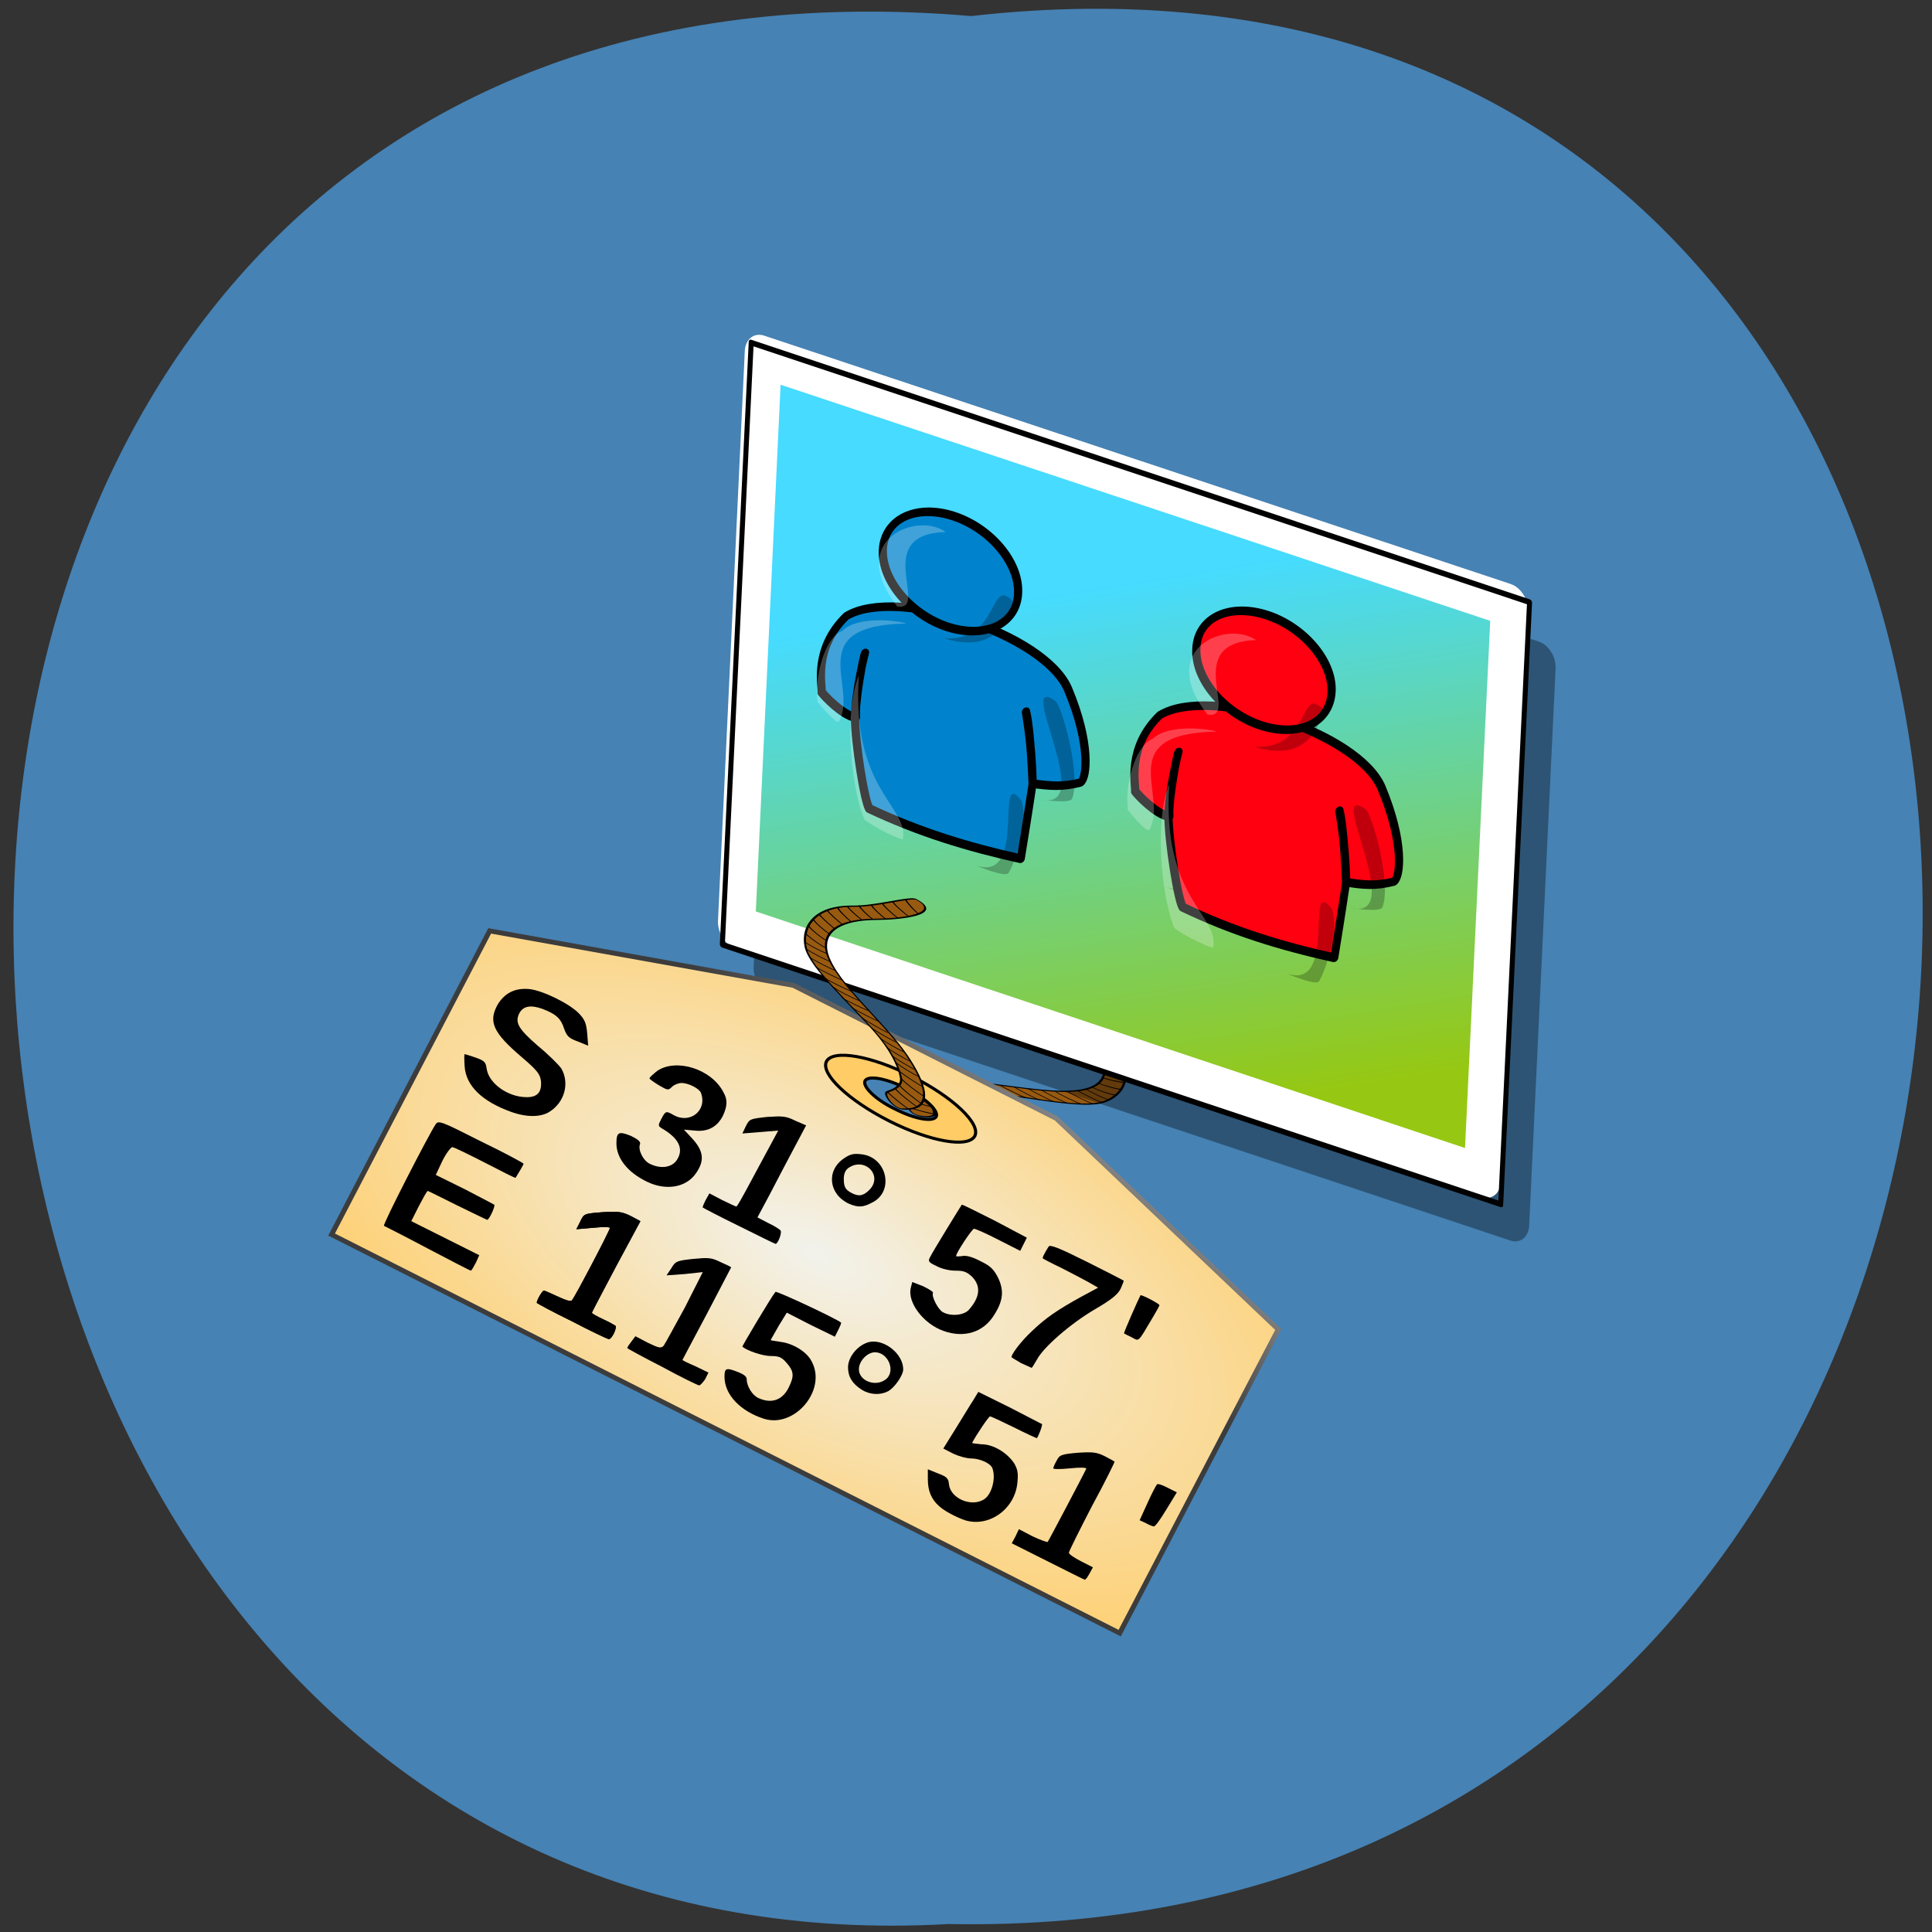 
<svg xmlns="http://www.w3.org/2000/svg" xmlns:xlink="http://www.w3.org/1999/xlink" width="16px" height="16px" viewBox="0 0 16 16" version="1.1">
<rect x="0" y="0" width="16" height="16" fill="#333333" stroke="none"/>
<defs>
<linearGradient id="linear0" gradientUnits="userSpaceOnUse" x1="1204.347" y1="823.791" x2="1035.653" y2="480.934" gradientTransform="matrix(0.58,0,0,0.504,-611.239,240.443)">
<stop offset="0" style="stop-color:rgb(58.824%,78.431%,7.451%);stop-opacity:1;"/>
<stop offset="1" style="stop-color:rgb(27.451%,85.882%,100%);stop-opacity:1;"/>
</linearGradient>
<radialGradient id="radial0" gradientUnits="userSpaceOnUse" cx="317.721" cy="371.81" fx="317.721" fy="371.81" r="182.04" gradientTransform="matrix(0.162,0,0,0.08,-28.627,4.509)">
<stop offset="0" style="stop-color:rgb(94.902%,94.902%,92.549%);stop-opacity:1;"/>
<stop offset="1" style="stop-color:rgb(100%,80%,40%);stop-opacity:1;"/>
</radialGradient>
<linearGradient id="linear1" gradientUnits="userSpaceOnUse" x1="313.377" y1="447.885" x2="459.921" y2="266.357" gradientTransform="matrix(0.122,0,-0,0.038,-8.932,12.764)">
<stop offset="0" style="stop-color:rgb(23.529%,23.529%,23.529%);stop-opacity:1;"/>
<stop offset="1" style="stop-color:rgb(80.392%,80.392%,80.392%);stop-opacity:1;"/>
</linearGradient>
</defs>
<g id="surface1">
<path style=" stroke:none;fill-rule:nonzero;fill:rgb(27.451%,50.98%,70.588%);fill-opacity:1;" d="M 8.043 0.133 C 18.652 -1.07 18.508 16.137 7.855 15.934 C -2.051 16.5 -2.945 -0.805 8.043 0.133 Z M 8.043 0.133 "/>
<path style="fill-rule:nonzero;fill:rgb(59.608%,35.294%,6.667%);fill-opacity:1;stroke-width:0.854;stroke-linecap:butt;stroke-linejoin:miter;stroke:rgb(0%,0%,0%);stroke-opacity:1;stroke-miterlimit:4;" d="M 358.845 185.549 C 372.076 172.103 367.151 146.59 360.169 127.953 C 351.284 103.973 332.566 84.493 329.109 58.238 C 326.059 37.02 334.645 16.364 348.47 0.694 C 357.77 -10.17 374.92 -34.02 364.052 -37.293 C 361.709 -38.035 348.498 -12.855 339.272 -2.757 C 323.804 14.14 318.669 42.541 320.444 61.152 C 322.346 81.092 338.848 101.161 347.746 118.366 C 353.52 129.717 356.904 142.141 357.871 154.591 C 358.505 161.238 355.801 168.242 352.697 174.122 C 350.661 178.135 355.04 189.46 358.845 185.549 Z M 358.845 185.549 " transform="matrix(-0.019,-0.011,-0.007,0.004,15.657,12.406)"/>
<path style="fill:none;stroke-width:0.771;stroke-linecap:butt;stroke-linejoin:miter;stroke:rgb(0%,0%,0%);stroke-opacity:1;stroke-miterlimit:4;" d="M 352.697 174.122 C 353.224 176.576 359.413 182.277 361.108 183.146 " transform="matrix(-0.019,-0.011,-0.007,0.004,15.657,12.406)"/>
<path style="fill:none;stroke-width:0.771;stroke-linecap:butt;stroke-linejoin:miter;stroke:rgb(0%,0%,0%);stroke-opacity:1;stroke-miterlimit:4;" d="M 355.701 167.961 C 356.402 169.929 362.69 175.912 364.386 176.781 " transform="matrix(-0.019,-0.011,-0.007,0.004,15.657,12.406)"/>
<path style="fill:none;stroke-width:0.771;stroke-linecap:butt;stroke-linejoin:miter;stroke:rgb(0%,0%,0%);stroke-opacity:1;stroke-miterlimit:4;" d="M 357.41 162.056 C 357.938 164.51 364.226 170.492 365.922 171.361 " transform="matrix(-0.019,-0.011,-0.007,0.004,15.657,12.406)"/>
<path style="fill:none;stroke-width:0.771;stroke-linecap:butt;stroke-linejoin:miter;stroke:rgb(0%,0%,0%);stroke-opacity:1;stroke-miterlimit:4;" d="M 358.045 154.105 C 358.572 156.559 365.134 162.337 366.83 163.206 " transform="matrix(-0.019,-0.011,-0.007,0.004,15.657,12.406)"/>
<path style="fill:none;stroke-width:0.771;stroke-linecap:butt;stroke-linejoin:miter;stroke:rgb(0%,0%,0%);stroke-opacity:1;stroke-miterlimit:4;" d="M 356.937 147.1 C 358.112 149.427 364.894 152.904 366.763 153.288 " transform="matrix(-0.019,-0.011,-0.007,0.004,15.657,12.406)"/>
<path style="fill:none;stroke-width:0.771;stroke-linecap:butt;stroke-linejoin:miter;stroke:rgb(0%,0%,0%);stroke-opacity:1;stroke-miterlimit:4;" d="M 355.756 140.863 C 357.551 142.013 363.112 144.979 365.155 144.877 " transform="matrix(-0.019,-0.011,-0.007,0.004,15.657,12.406)"/>
<path style="fill:none;stroke-width:0.771;stroke-linecap:butt;stroke-linejoin:miter;stroke:rgb(0%,0%,0%);stroke-opacity:1;stroke-miterlimit:4;" d="M 354.401 135.111 C 356.196 136.261 361.957 139.789 363.9 139.406 " transform="matrix(-0.019,-0.011,-0.007,0.004,15.657,12.406)"/>
<path style="fill:none;stroke-width:0.771;stroke-linecap:butt;stroke-linejoin:miter;stroke:rgb(0%,0%,0%);stroke-opacity:1;stroke-miterlimit:4;" d="M 352.472 128.72 C 354.194 130.637 359.828 132.836 362.044 132.248 " transform="matrix(-0.019,-0.011,-0.007,0.004,15.657,12.406)"/>
<path style="fill:none;stroke-width:0.771;stroke-linecap:butt;stroke-linejoin:miter;stroke:rgb(0%,0%,0%);stroke-opacity:1;stroke-miterlimit:4;" d="M 349.895 122.456 C 351.517 124.092 357.325 125.806 359.267 125.422 " transform="matrix(-0.019,-0.011,-0.007,0.004,15.657,12.406)"/>
<path style="fill:none;stroke-width:0.771;stroke-linecap:butt;stroke-linejoin:miter;stroke:rgb(0%,0%,0%);stroke-opacity:1;stroke-miterlimit:4;" d="M 346.371 115.477 C 347.993 117.113 354.374 119.466 356.317 119.082 " transform="matrix(-0.019,-0.011,-0.007,0.004,15.657,12.406)"/>
<path style="fill:none;stroke-width:0.771;stroke-linecap:butt;stroke-linejoin:miter;stroke:rgb(0%,0%,0%);stroke-opacity:1;stroke-miterlimit:4;" d="M 342.672 108.984 C 344.295 110.62 351.05 113.049 353.093 112.947 " transform="matrix(-0.019,-0.011,-0.007,0.004,15.657,12.406)"/>
<path style="fill:none;stroke-width:0.771;stroke-linecap:butt;stroke-linejoin:miter;stroke:rgb(0%,0%,0%);stroke-opacity:1;stroke-miterlimit:4;" d="M 338.801 102.976 C 340.423 104.612 347.426 105.788 349.468 105.686 " transform="matrix(-0.019,-0.011,-0.007,0.004,15.657,12.406)"/>
<path style="fill:none;stroke-width:0.771;stroke-linecap:butt;stroke-linejoin:miter;stroke:rgb(0%,0%,0%);stroke-opacity:1;stroke-miterlimit:4;" d="M 335.029 97.249 C 336.825 98.4 343.454 99.499 345.396 99.116 " transform="matrix(-0.019,-0.011,-0.007,0.004,15.657,12.406)"/>
<path style="fill:none;stroke-width:0.771;stroke-linecap:butt;stroke-linejoin:miter;stroke:rgb(0%,0%,0%);stroke-opacity:1;stroke-miterlimit:4;" d="M 331.231 90.475 C 333.027 91.625 340.029 92.801 341.972 92.418 " transform="matrix(-0.019,-0.011,-0.007,0.004,15.657,12.406)"/>
<path style="fill:none;stroke-width:0.771;stroke-linecap:butt;stroke-linejoin:miter;stroke:rgb(0%,0%,0%);stroke-opacity:1;stroke-miterlimit:4;" d="M 327.907 84.058 C 329.803 85.489 336.705 86.385 338.648 86.001 " transform="matrix(-0.019,-0.011,-0.007,0.004,15.657,12.406)"/>
<path style="fill:none;stroke-width:0.771;stroke-linecap:butt;stroke-linejoin:miter;stroke:rgb(0%,0%,0%);stroke-opacity:1;stroke-miterlimit:4;" d="M 324.556 76.593 C 326.178 78.229 332.907 79.61 334.85 79.226 " transform="matrix(-0.019,-0.011,-0.007,0.004,15.657,12.406)"/>
<path style="fill:none;stroke-width:0.771;stroke-linecap:butt;stroke-linejoin:miter;stroke:rgb(0%,0%,0%);stroke-opacity:1;stroke-miterlimit:4;" d="M 321.953 69.281 C 323.575 70.918 330.304 72.298 332.246 71.915 " transform="matrix(-0.019,-0.011,-0.007,0.004,15.657,12.406)"/>
<path style="fill:none;stroke-width:0.771;stroke-linecap:butt;stroke-linejoin:miter;stroke:rgb(0%,0%,0%);stroke-opacity:1;stroke-miterlimit:4;" d="M 320.571 62.481 C 322.193 64.117 328.448 65.14 330.217 65.243 " transform="matrix(-0.019,-0.011,-0.007,0.004,15.657,12.406)"/>
<path style="fill:none;stroke-width:0.771;stroke-linecap:butt;stroke-linejoin:miter;stroke:rgb(0%,0%,0%);stroke-opacity:1;stroke-miterlimit:4;" d="M 320.037 56.116 C 321.933 57.547 326.893 58.826 328.836 58.443 " transform="matrix(-0.019,-0.011,-0.007,0.004,15.657,12.406)"/>
<path style="fill:none;stroke-width:0.771;stroke-linecap:butt;stroke-linejoin:miter;stroke:rgb(0%,0%,0%);stroke-opacity:1;stroke-miterlimit:4;" d="M 320.345 46.274 C 320.598 48.932 326.559 53.023 328.602 52.921 " transform="matrix(-0.019,-0.011,-0.007,0.004,15.657,12.406)"/>
<path style="fill:none;stroke-width:0.771;stroke-linecap:butt;stroke-linejoin:miter;stroke:rgb(0%,0%,0%);stroke-opacity:1;stroke-miterlimit:4;" d="M 321.326 37.352 C 321.753 39.525 326.62 44.433 328.489 44.817 " transform="matrix(-0.019,-0.011,-0.007,0.004,15.657,12.406)"/>
<path style="fill:none;stroke-width:0.771;stroke-linecap:butt;stroke-linejoin:miter;stroke:rgb(0%,0%,0%);stroke-opacity:1;stroke-miterlimit:4;" d="M 323.429 28.66 C 323.857 30.833 328.075 35.869 329.771 36.739 " transform="matrix(-0.019,-0.011,-0.007,0.004,15.657,12.406)"/>
<path style="fill:none;stroke-width:0.771;stroke-linecap:butt;stroke-linejoin:miter;stroke:rgb(0%,0%,0%);stroke-opacity:1;stroke-miterlimit:4;" d="M 325.733 20.531 C 326.16 22.704 330.379 27.74 331.901 29.095 " transform="matrix(-0.019,-0.011,-0.007,0.004,15.657,12.406)"/>
<path style="fill:none;stroke-width:0.771;stroke-linecap:butt;stroke-linejoin:miter;stroke:rgb(0%,0%,0%);stroke-opacity:1;stroke-miterlimit:4;" d="M 328.884 12.836 C 329.311 15.009 333.53 20.045 335.052 21.4 " transform="matrix(-0.019,-0.011,-0.007,0.004,15.657,12.406)"/>
<path style="fill:none;stroke-width:0.771;stroke-linecap:butt;stroke-linejoin:miter;stroke:rgb(0%,0%,0%);stroke-opacity:1;stroke-miterlimit:4;" d="M 332.983 5.857 C 333.41 8.03 336.981 13.194 338.503 14.549 " transform="matrix(-0.019,-0.011,-0.007,0.004,15.657,12.406)"/>
<path style="fill:none;stroke-width:0.771;stroke-linecap:butt;stroke-linejoin:miter;stroke:rgb(0%,0%,0%);stroke-opacity:1;stroke-miterlimit:4;" d="M 336.835 0.131 C 337.262 2.304 341.18 6.497 342.702 7.852 " transform="matrix(-0.019,-0.011,-0.007,0.004,15.657,12.406)"/>
<path style="fill:none;stroke-width:0.771;stroke-linecap:butt;stroke-linejoin:miter;stroke:rgb(0%,0%,0%);stroke-opacity:1;stroke-miterlimit:4;" d="M 341.434 -5.442 C 341.862 -3.269 345.406 0.847 346.928 2.202 " transform="matrix(-0.019,-0.011,-0.007,0.004,15.657,12.406)"/>
<path style="fill:none;stroke-width:0.771;stroke-linecap:butt;stroke-linejoin:miter;stroke:rgb(0%,0%,0%);stroke-opacity:1;stroke-miterlimit:4;" d="M 346.381 -11.986 C 346.535 -9.608 350.38 -4.649 352.075 -3.779 " transform="matrix(-0.019,-0.011,-0.007,0.004,15.657,12.406)"/>
<path style="fill:none;stroke-width:0.771;stroke-linecap:butt;stroke-linejoin:miter;stroke:rgb(0%,0%,0%);stroke-opacity:1;stroke-miterlimit:4;" d="M 350.681 -18.402 C 351.108 -16.229 354.953 -11.269 356.648 -10.4 " transform="matrix(-0.019,-0.011,-0.007,0.004,15.657,12.406)"/>
<path style="fill:none;stroke-width:0.771;stroke-linecap:butt;stroke-linejoin:miter;stroke:rgb(0%,0%,0%);stroke-opacity:1;stroke-miterlimit:4;" d="M 354.706 -24.614 C 355.033 -22.722 359.352 -17.405 361.048 -16.535 " transform="matrix(-0.019,-0.011,-0.007,0.004,15.657,12.406)"/>
<path style="fill:none;stroke-width:0.771;stroke-linecap:butt;stroke-linejoin:miter;stroke:rgb(0%,0%,0%);stroke-opacity:1;stroke-miterlimit:4;" d="M 359.8 -32.692 C 360.054 -30.033 363.351 -24.665 365.047 -23.795 " transform="matrix(-0.019,-0.011,-0.007,0.004,15.657,12.406)"/>
<path style="fill:none;stroke-width:16.432;stroke-linecap:round;stroke-linejoin:round;stroke:rgb(0%,0%,0%);stroke-opacity:0.353;stroke-miterlimit:4;" d="M -136.356 449.543 L 203.791 449.422 L 203.838 669.186 L -136.537 669.188 Z M -136.356 449.543 " transform="matrix(0.018,0.006,-0.001,0.021,9.516,-5.175)"/>
<path style="fill-rule:nonzero;fill:url(#linear0);stroke-width:16.936;stroke-linecap:round;stroke-linejoin:round;stroke:rgb(100%,100%,100%);stroke-opacity:1;stroke-miterlimit:4;" d="M -153.578 431.146 L 189.851 430.963 L 189.801 655.824 L -153.426 655.757 Z M -153.578 431.146 " transform="matrix(0.018,0.006,-0.001,0.021,9.516,-5.175)"/>
<path style="fill:none;stroke-width:2.272;stroke-linecap:round;stroke-linejoin:round;stroke:rgb(0%,0%,0%);stroke-opacity:1;stroke-miterlimit:4;" d="M -159.326 427.081 L 198.792 427.111 L 198.709 664.556 L -159.409 664.526 Z M -159.326 427.081 " transform="matrix(0.018,0.006,-0.001,0.021,9.516,-5.175)"/>
<path style=" stroke:none;fill-rule:evenodd;fill:rgb(0%,0%,0%);fill-opacity:0.251;" d="M 10.184 6.801 C 10.184 6.801 10.434 6.84 10.445 6.793 C 10.516 6.617 10.383 6.094 10.312 5.988 C 9.953 5.723 10.664 6.91 10.184 6.801 Z M 10.184 6.801 "/>
<path style=" stroke:none;fill-rule:evenodd;fill:rgb(0%,0%,0%);fill-opacity:0.239;" d="M 9.652 7.344 C 9.652 7.344 9.887 7.445 9.918 7.41 C 9.945 7.375 10.094 7.027 10.027 6.809 C 9.793 6.508 10.082 7.492 9.652 7.344 Z M 9.652 7.344 "/>
<path style="fill-rule:evenodd;fill:rgb(100%,0%,6.275%);fill-opacity:1;stroke-width:3.44;stroke-linecap:butt;stroke-linejoin:round;stroke:rgb(0%,0%,0%);stroke-opacity:1;stroke-miterlimit:4;" d="M 305.8 505.539 C 304.909 503.27 293.404 491.785 299.834 474.961 C 313.162 456.083 380.702 448.294 401.392 463.886 C 421.899 479.559 427.035 492.041 425.524 494.562 C 419.431 499.129 414.376 500.77 406.918 502.664 C 406.918 502.664 395.626 484.928 389.632 478.781 C 389.255 478.539 398.025 488.167 406.918 502.664 C 412.762 517.496 417.832 531.033 417.832 531.033 C 394.598 535.661 372.799 538.417 348.331 538.26 C 345.241 536.973 329.274 517.631 324.145 509.045 C 318.424 499.082 314.723 484.729 314.723 484.729 C 314.271 485.136 321.155 504.43 324.511 508.882 C 318.519 510.121 307.771 506.506 305.8 505.539 Z M 305.8 505.539 " transform="matrix(0.017,0.008,-0.01,0.019,9.257,-5.5)"/>
<path style="fill-rule:evenodd;fill:rgb(100%,0%,6.275%);fill-opacity:1;stroke-width:3.44;stroke-linecap:butt;stroke-linejoin:round;stroke:rgb(0%,0%,0%);stroke-opacity:1;stroke-miterlimit:4;" d="M 362.203 438.701 C 367.858 449.72 358.667 459.979 341.48 461.907 C 324.476 463.753 306.039 456.595 300.385 445.577 C 294.547 434.64 303.921 424.298 321.108 422.371 C 338.112 420.524 356.646 427.845 362.203 438.701 Z M 362.203 438.701 " transform="matrix(0.017,0.008,-0.01,0.019,9.257,-5.5)"/>
<path style=" stroke:none;fill-rule:evenodd;fill:rgb(100%,100%,100%);fill-opacity:0.251;" d="M 10.402 5.301 C 10.164 5.133 9.57 5.367 10 5.918 C 10.277 5.961 9.777 5.32 10.402 5.301 Z M 10.402 5.301 "/>
<path style=" stroke:none;fill-rule:evenodd;fill:rgb(100%,100%,100%);fill-opacity:0.251;" d="M 10.074 6.059 C 10.047 6.043 9.684 5.984 9.543 6.121 C 9.434 6.152 9.312 6.434 9.34 6.707 C 9.391 6.773 9.488 6.883 9.516 6.875 C 9.688 6.598 9.199 6.074 10.074 6.059 Z M 10.074 6.059 "/>
<path style=" stroke:none;fill-rule:evenodd;fill:rgb(100%,100%,100%);fill-opacity:0.251;" d="M 9.684 6.492 C 9.555 6.797 9.621 7.445 9.727 7.688 C 9.844 7.77 10.012 7.844 10.047 7.848 C 10.098 7.574 9.617 7.441 9.684 6.492 Z M 9.684 6.492 "/>
<path style=" stroke:none;fill-rule:evenodd;fill:rgb(0%,0%,0%);fill-opacity:0.251;" d="M 10.387 6.184 C 10.852 6.215 10.762 5.664 10.957 5.875 C 10.934 5.977 10.848 6.328 10.387 6.184 Z M 10.387 6.184 "/>
<path style=" stroke:none;fill-rule:evenodd;fill:rgb(0%,0%,0%);fill-opacity:0.251;" d="M 11.188 7.52 C 11.188 7.52 11.438 7.559 11.449 7.512 C 11.52 7.336 11.387 6.812 11.316 6.707 C 10.957 6.441 11.668 7.629 11.188 7.52 Z M 11.188 7.52 "/>
<path style=" stroke:none;fill-rule:evenodd;fill:rgb(0%,0%,0%);fill-opacity:0.239;" d="M 10.656 8.062 C 10.656 8.062 10.891 8.164 10.922 8.129 C 10.949 8.094 11.098 7.746 11.031 7.527 C 10.797 7.227 11.086 8.211 10.656 8.062 Z M 10.656 8.062 "/>
<path style=" stroke:none;fill-rule:evenodd;fill:rgb(100%,100%,100%);fill-opacity:0.251;" d="M 8.406 4.629 C 8.379 4.613 8.016 4.551 7.875 4.691 C 7.766 4.719 7.645 5.004 7.672 5.277 C 7.723 5.34 7.82 5.449 7.848 5.441 C 8.02 5.164 7.531 4.641 8.406 4.629 Z M 8.406 4.629 "/>
<path style=" stroke:none;fill-rule:evenodd;fill:rgb(100%,100%,100%);fill-opacity:0.251;" d="M 8.012 5.059 C 7.887 5.363 7.953 6.012 8.059 6.254 C 8.176 6.336 8.344 6.414 8.379 6.414 C 8.43 6.141 7.949 6.008 8.012 5.059 Z M 8.012 5.059 "/>
<path style="fill-rule:evenodd;fill:rgb(0%,51.373%,80%);fill-opacity:1;stroke-width:3.44;stroke-linecap:butt;stroke-linejoin:round;stroke:rgb(0%,0%,0%);stroke-opacity:1;stroke-miterlimit:4;" d="M 146.798 536.26 C 145.906 533.991 134.402 522.506 140.832 505.682 C 154.159 486.804 221.797 479.177 242.487 494.769 C 262.897 510.28 268.129 522.923 266.521 525.283 C 260.429 529.85 255.374 531.491 248.013 533.546 C 248.013 533.546 236.623 515.649 230.629 509.502 C 230.349 509.422 239.022 518.887 248.013 533.546 C 253.76 548.217 258.83 561.754 258.83 561.754 C 235.596 566.382 213.797 569.138 189.426 569.143 C 186.238 567.694 170.368 548.514 165.239 539.928 C 159.519 529.965 155.721 515.45 155.721 515.45 C 155.365 516.019 162.152 535.15 165.509 539.603 C 159.517 540.841 148.768 537.227 146.798 536.26 Z M 146.798 536.26 " transform="matrix(0.017,0.008,-0.01,0.019,9.671,-5.632)"/>
<path style="fill-rule:evenodd;fill:rgb(0%,51.373%,80%);fill-opacity:1;stroke-width:3.44;stroke-linecap:butt;stroke-linejoin:round;stroke:rgb(0%,0%,0%);stroke-opacity:1;stroke-miterlimit:4;" d="M 203.298 469.584 C 209.039 480.359 199.761 490.862 182.574 492.79 C 165.571 494.636 147.037 487.316 141.382 476.297 C 135.825 465.441 144.919 455.019 162.106 453.091 C 179.109 451.245 197.643 458.565 203.298 469.584 Z M 203.298 469.584 " transform="matrix(0.017,0.008,-0.01,0.019,9.671,-5.632)"/>
<path style=" stroke:none;fill-rule:evenodd;fill:rgb(100%,100%,100%);fill-opacity:0.251;" d="M 7.832 4.406 C 7.598 4.234 7 4.469 7.43 5.023 C 7.707 5.062 7.207 4.422 7.832 4.406 Z M 7.832 4.406 "/>
<path style=" stroke:none;fill-rule:evenodd;fill:rgb(100%,100%,100%);fill-opacity:0.251;" d="M 7.504 5.164 C 7.477 5.148 7.113 5.086 6.973 5.227 C 6.863 5.254 6.742 5.539 6.77 5.812 C 6.82 5.875 6.918 5.984 6.945 5.977 C 7.117 5.699 6.629 5.18 7.504 5.164 Z M 7.504 5.164 "/>
<path style=" stroke:none;fill-rule:evenodd;fill:rgb(100%,100%,100%);fill-opacity:0.251;" d="M 7.113 5.594 C 6.984 5.898 7.051 6.547 7.16 6.789 C 7.273 6.871 7.441 6.949 7.477 6.949 C 7.527 6.676 7.047 6.543 7.113 5.594 Z M 7.113 5.594 "/>
<path style=" stroke:none;fill-rule:evenodd;fill:rgb(0%,0%,0%);fill-opacity:0.251;" d="M 7.816 5.285 C 8.281 5.32 8.191 4.766 8.387 4.98 C 8.363 5.078 8.277 5.434 7.816 5.285 Z M 7.816 5.285 "/>
<path style=" stroke:none;fill-rule:evenodd;fill:rgb(0%,0%,0%);fill-opacity:0.251;" d="M 8.617 6.621 C 8.617 6.621 8.867 6.66 8.879 6.613 C 8.949 6.438 8.816 5.914 8.746 5.809 C 8.387 5.547 9.098 6.73 8.617 6.621 Z M 8.617 6.621 "/>
<path style=" stroke:none;fill-rule:evenodd;fill:rgb(0%,0%,0%);fill-opacity:0.239;" d="M 8.086 7.168 C 8.086 7.168 8.32 7.27 8.352 7.23 C 8.379 7.195 8.527 6.848 8.461 6.633 C 8.227 6.328 8.516 7.312 8.086 7.168 Z M 8.086 7.168 "/>
<path style="fill-rule:nonzero;fill:url(#radial0);stroke-width:0.212;stroke-linecap:butt;stroke-linejoin:miter;stroke:url(#linear1);stroke-miterlimit:4;" d="M 16.702 24.248 L 4.201 28.11 L 4.238 43.06 L 41.748 43.06 L 41.729 28.1 L 29.214 24.251 Z M 22.959 25.974 C 24.043 25.988 24.916 26.252 24.915 26.603 C 24.922 26.925 24.033 27.206 22.959 27.21 C 21.876 27.196 21.002 26.933 21.003 26.582 C 20.996 26.259 21.885 25.979 22.959 25.974 Z M 22.959 25.974 " transform="matrix(0.174,0.088,-0.088,0.168,5.798,2.617)"/>
<path style="fill-rule:nonzero;fill:rgb(100%,80%,40%);fill-opacity:1;stroke-width:0.134;stroke-linecap:square;stroke-linejoin:miter;stroke:rgb(0%,0%,0%);stroke-opacity:1;stroke-miterlimit:4;" d="M 22.966 25.458 C 21.033 25.448 19.45 25.952 19.446 26.561 C 19.459 27.16 21.026 27.643 22.977 27.644 C 24.929 27.645 26.493 27.149 26.498 26.541 C 26.485 25.941 24.917 25.459 22.966 25.458 Z M 22.97 26.039 C 23.909 26.035 24.657 26.272 24.663 26.548 C 24.652 26.834 23.896 27.068 22.974 27.063 C 22.043 27.085 21.286 26.83 21.28 26.553 C 21.292 26.267 22.048 26.034 22.97 26.039 Z M 22.97 26.039 " transform="matrix(0.174,0.088,-0.088,0.168,5.798,2.617)"/>
<path style="fill-rule:nonzero;fill:rgb(59.608%,35.294%,6.667%);fill-opacity:1;stroke-width:0.854;stroke-linecap:butt;stroke-linejoin:miter;stroke:rgb(0%,0%,0%);stroke-opacity:1;stroke-miterlimit:4;" d="M 124.601 143.052 C 137.772 129.826 132.932 104.544 125.951 85.393 C 117.132 61.31 98.437 42.433 94.739 16.292 C 91.939 -5.319 100.467 -26.23 114.227 -41.691 C 123.402 -52.17 140.653 -76.396 129.921 -79.846 C 127.663 -80.709 114.365 -55.103 105.004 -44.911 C 89.528 -27.905 84.517 0.003 86.212 18.862 C 88.087 38.524 104.504 58.603 113.583 75.75 C 119.512 86.991 122.785 99.375 123.789 111.928 C 124.283 118.979 121.568 125.796 118.481 132.04 C 116.361 136.108 120.781 147.117 124.601 143.052 Z M 124.601 143.052 " transform="matrix(0.021,0.009,0,0.008,4.862,6.919)"/>
<path style="fill:none;stroke-width:0.771;stroke-linecap:butt;stroke-linejoin:miter;stroke:rgb(0%,0%,0%);stroke-opacity:1;stroke-miterlimit:4;" d="M 118.481 132.04 C 119.028 133.932 125.202 139.786 126.891 140.819 " transform="matrix(0.021,0.009,0,0.008,4.862,6.919)"/>
<path style="fill:none;stroke-width:0.771;stroke-linecap:butt;stroke-linejoin:miter;stroke:rgb(0%,0%,0%);stroke-opacity:1;stroke-miterlimit:4;" d="M 121.573 125.28 C 122.115 127.688 128.475 133.828 130.169 134.346 " transform="matrix(0.021,0.009,0,0.008,4.862,6.919)"/>
<path style="fill:none;stroke-width:0.771;stroke-linecap:butt;stroke-linejoin:miter;stroke:rgb(0%,0%,0%);stroke-opacity:1;stroke-miterlimit:4;" d="M 123.141 119.837 C 123.682 122.245 130.042 128.385 131.737 128.903 " transform="matrix(0.021,0.009,0,0.008,4.862,6.919)"/>
<path style="fill:none;stroke-width:0.771;stroke-linecap:butt;stroke-linejoin:miter;stroke:rgb(0%,0%,0%);stroke-opacity:1;stroke-miterlimit:4;" d="M 123.789 111.928 C 124.331 114.336 131.073 120.018 132.767 120.535 " transform="matrix(0.021,0.009,0,0.008,4.862,6.919)"/>
<path style="fill:none;stroke-width:0.771;stroke-linecap:butt;stroke-linejoin:miter;stroke:rgb(0%,0%,0%);stroke-opacity:1;stroke-miterlimit:4;" d="M 122.726 105.049 C 123.842 106.77 130.6 110.904 132.486 111.193 " transform="matrix(0.021,0.009,0,0.008,4.862,6.919)"/>
<path style="fill:none;stroke-width:0.771;stroke-linecap:butt;stroke-linejoin:miter;stroke:rgb(0%,0%,0%);stroke-opacity:1;stroke-miterlimit:4;" d="M 121.664 98.17 C 123.348 99.719 128.985 102.649 130.876 102.421 " transform="matrix(0.021,0.009,0,0.008,4.862,6.919)"/>
<path style="fill:none;stroke-width:0.771;stroke-linecap:butt;stroke-linejoin:miter;stroke:rgb(0%,0%,0%);stroke-opacity:1;stroke-miterlimit:4;" d="M 120.208 92.78 C 121.892 94.33 127.72 97.03 129.612 96.803 " transform="matrix(0.021,0.009,0,0.008,4.862,6.919)"/>
<path style="fill:none;stroke-width:0.771;stroke-linecap:butt;stroke-linejoin:miter;stroke:rgb(0%,0%,0%);stroke-opacity:1;stroke-miterlimit:4;" d="M 118.195 86.531 C 119.879 88.08 125.521 90.494 127.79 90.324 " transform="matrix(0.021,0.009,0,0.008,4.862,6.919)"/>
<path style="fill:none;stroke-width:0.771;stroke-linecap:butt;stroke-linejoin:miter;stroke:rgb(0%,0%,0%);stroke-opacity:1;stroke-miterlimit:4;" d="M 115.618 79.937 C 117.302 81.486 123.136 83.67 125.027 83.443 " transform="matrix(0.021,0.009,0,0.008,4.862,6.919)"/>
<path style="fill:none;stroke-width:0.771;stroke-linecap:butt;stroke-linejoin:miter;stroke:rgb(0%,0%,0%);stroke-opacity:1;stroke-miterlimit:4;" d="M 112.101 72.94 C 113.785 74.489 120.182 77.018 122.073 76.791 " transform="matrix(0.021,0.009,0,0.008,4.862,6.919)"/>
<path style="fill:none;stroke-width:0.771;stroke-linecap:butt;stroke-linejoin:miter;stroke:rgb(0%,0%,0%);stroke-opacity:1;stroke-miterlimit:4;" d="M 108.387 66.688 C 110.071 68.238 116.845 70.825 118.737 70.597 " transform="matrix(0.021,0.009,0,0.008,4.862,6.919)"/>
<path style="fill:none;stroke-width:0.771;stroke-linecap:butt;stroke-linejoin:miter;stroke:rgb(0%,0%,0%);stroke-opacity:1;stroke-miterlimit:4;" d="M 104.482 60.666 C 106.358 61.986 113.334 63.312 115.225 63.085 " transform="matrix(0.021,0.009,0,0.008,4.862,6.919)"/>
<path style="fill:none;stroke-width:0.771;stroke-linecap:butt;stroke-linejoin:miter;stroke:rgb(0%,0%,0%);stroke-opacity:1;stroke-miterlimit:4;" d="M 100.763 54.93 C 102.639 56.251 109.434 56.774 111.325 56.547 " transform="matrix(0.021,0.009,0,0.008,4.862,6.919)"/>
<path style="fill:none;stroke-width:0.771;stroke-linecap:butt;stroke-linejoin:miter;stroke:rgb(0%,0%,0%);stroke-opacity:1;stroke-miterlimit:4;" d="M 97.06 47.647 C 98.739 49.712 105.72 50.522 107.612 50.295 " transform="matrix(0.021,0.009,0,0.008,4.862,6.919)"/>
<path style="fill:none;stroke-width:0.771;stroke-linecap:butt;stroke-linejoin:miter;stroke:rgb(0%,0%,0%);stroke-opacity:1;stroke-miterlimit:4;" d="M 93.719 41.969 C 95.403 43.518 102.384 44.328 104.275 44.101 " transform="matrix(0.021,0.009,0,0.008,4.862,6.919)"/>
<path style="fill:none;stroke-width:0.771;stroke-linecap:butt;stroke-linejoin:miter;stroke:rgb(0%,0%,0%);stroke-opacity:1;stroke-miterlimit:4;" d="M 90.207 34.457 C 91.891 36.006 98.872 36.816 100.764 36.589 " transform="matrix(0.021,0.009,0,0.008,4.862,6.919)"/>
<path style="fill:none;stroke-width:0.771;stroke-linecap:butt;stroke-linejoin:miter;stroke:rgb(0%,0%,0%);stroke-opacity:1;stroke-miterlimit:4;" d="M 87.636 27.347 C 89.511 28.667 96.11 29.935 98.001 29.708 " transform="matrix(0.021,0.009,0,0.008,4.862,6.919)"/>
<path style="fill:none;stroke-width:0.771;stroke-linecap:butt;stroke-linejoin:miter;stroke:rgb(0%,0%,0%);stroke-opacity:1;stroke-miterlimit:4;" d="M 86.387 20.181 C 88.071 21.73 94.293 22.94 96.184 22.713 " transform="matrix(0.021,0.009,0,0.008,4.862,6.919)"/>
<path style="fill:none;stroke-width:0.771;stroke-linecap:butt;stroke-linejoin:miter;stroke:rgb(0%,0%,0%);stroke-opacity:1;stroke-miterlimit:4;" d="M 85.888 13.646 C 87.572 15.195 92.662 16.233 94.744 15.776 " transform="matrix(0.021,0.009,0,0.008,4.862,6.919)"/>
<path style="fill:none;stroke-width:0.771;stroke-linecap:butt;stroke-linejoin:miter;stroke:rgb(0%,0%,0%);stroke-opacity:1;stroke-miterlimit:4;" d="M 86.175 4.132 C 86.531 6.253 92.343 10.501 94.42 10.56 " transform="matrix(0.021,0.009,0,0.008,4.862,6.919)"/>
<path style="fill:none;stroke-width:0.771;stroke-linecap:butt;stroke-linejoin:miter;stroke:rgb(0%,0%,0%);stroke-opacity:1;stroke-miterlimit:4;" d="M 87.216 -5.267 C 87.567 -2.63 92.428 2.247 94.314 2.536 " transform="matrix(0.021,0.009,0,0.008,4.862,6.919)"/>
<path style="fill:none;stroke-width:0.771;stroke-linecap:butt;stroke-linejoin:miter;stroke:rgb(0%,0%,0%);stroke-opacity:1;stroke-miterlimit:4;" d="M 89.193 -13.748 C 89.543 -11.111 93.841 -6.578 95.531 -5.544 " transform="matrix(0.021,0.009,0,0.008,4.862,6.919)"/>
<path style="fill:none;stroke-width:0.771;stroke-linecap:butt;stroke-linejoin:miter;stroke:rgb(0%,0%,0%);stroke-opacity:1;stroke-miterlimit:4;" d="M 91.541 -21.655 C 91.897 -19.534 96.19 -14.485 97.688 -13.223 " transform="matrix(0.021,0.009,0,0.008,4.862,6.919)"/>
<path style="fill:none;stroke-width:0.771;stroke-linecap:butt;stroke-linejoin:miter;stroke:rgb(0%,0%,0%);stroke-opacity:1;stroke-miterlimit:4;" d="M 94.644 -29.446 C 95 -27.325 99.292 -22.277 100.791 -21.014 " transform="matrix(0.021,0.009,0,0.008,4.862,6.919)"/>
<path style="fill:none;stroke-width:0.771;stroke-linecap:butt;stroke-linejoin:miter;stroke:rgb(0%,0%,0%);stroke-opacity:1;stroke-miterlimit:4;" d="M 98.873 -36.549 C 99.038 -34.199 102.762 -28.979 104.26 -27.716 " transform="matrix(0.021,0.009,0,0.008,4.862,6.919)"/>
<path style="fill:none;stroke-width:0.771;stroke-linecap:butt;stroke-linejoin:miter;stroke:rgb(0%,0%,0%);stroke-opacity:1;stroke-miterlimit:4;" d="M 102.709 -42.162 C 103.065 -40.041 106.986 -35.566 108.484 -34.303 " transform="matrix(0.021,0.009,0,0.008,4.862,6.919)"/>
<path style="fill:none;stroke-width:0.771;stroke-linecap:butt;stroke-linejoin:miter;stroke:rgb(0%,0%,0%);stroke-opacity:1;stroke-miterlimit:4;" d="M 107.304 -48.175 C 107.655 -45.538 111.199 -41.121 112.697 -39.858 " transform="matrix(0.021,0.009,0,0.008,4.862,6.919)"/>
<path style="fill:none;stroke-width:0.771;stroke-linecap:butt;stroke-linejoin:miter;stroke:rgb(0%,0%,0%);stroke-opacity:1;stroke-miterlimit:4;" d="M 112.091 -54.417 C 112.442 -51.78 116.172 -47.076 117.861 -46.043 " transform="matrix(0.021,0.009,0,0.008,4.862,6.919)"/>
<path style="fill:none;stroke-width:0.771;stroke-linecap:butt;stroke-linejoin:miter;stroke:rgb(0%,0%,0%);stroke-opacity:1;stroke-miterlimit:4;" d="M 116.501 -60.717 C 116.857 -58.596 120.772 -53.605 122.462 -52.572 " transform="matrix(0.021,0.009,0,0.008,4.862,6.919)"/>
<path style="fill:none;stroke-width:0.771;stroke-linecap:butt;stroke-linejoin:miter;stroke:rgb(0%,0%,0%);stroke-opacity:1;stroke-miterlimit:4;" d="M 120.534 -67.075 C 120.889 -64.954 125.182 -59.905 126.872 -58.872 " transform="matrix(0.021,0.009,0,0.008,4.862,6.919)"/>
<path style="fill:none;stroke-width:0.771;stroke-linecap:butt;stroke-linejoin:miter;stroke:rgb(0%,0%,0%);stroke-opacity:1;stroke-miterlimit:4;" d="M 125.528 -75.094 C 125.884 -72.973 129.22 -66.779 130.724 -66.032 " transform="matrix(0.021,0.009,0,0.008,4.862,6.919)"/>
<path style=" stroke:none;fill-rule:evenodd;fill:rgb(0%,0%,0%);fill-opacity:1;" d="M 3.543 10.34 C 3.352 10.238 3.188 10.156 3.18 10.152 C 3.164 10.148 3.555 9.387 3.609 9.309 C 3.633 9.277 3.66 9.289 3.984 9.453 C 4.18 9.547 4.336 9.633 4.336 9.637 C 4.336 9.645 4.297 9.711 4.27 9.754 C 4.266 9.758 4.152 9.699 4.016 9.629 C 3.879 9.559 3.758 9.5 3.746 9.5 C 3.734 9.5 3.695 9.551 3.664 9.613 L 3.609 9.73 L 3.848 9.848 C 3.977 9.914 4.086 9.973 4.094 9.977 C 4.102 9.992 4.051 10.102 4.035 10.102 C 4.031 10.102 3.918 10.047 3.789 9.984 C 3.656 9.918 3.547 9.863 3.543 9.863 C 3.535 9.863 3.504 9.922 3.469 9.988 L 3.406 10.113 L 3.969 10.395 L 3.941 10.457 C 3.922 10.492 3.906 10.523 3.898 10.523 C 3.895 10.523 3.734 10.441 3.543 10.34 Z M 3.543 10.34 "/>
<path style=" stroke:none;fill-rule:evenodd;fill:rgb(0%,0%,0%);fill-opacity:1;" d="M 4.23 9.207 C 3.992 9.121 3.859 8.992 3.848 8.832 C 3.844 8.777 3.844 8.73 3.848 8.73 C 3.852 8.73 3.891 8.742 3.938 8.758 C 4.012 8.785 4.023 8.793 4.031 8.855 C 4.051 8.973 4.203 9.082 4.352 9.086 C 4.449 9.09 4.488 9.047 4.48 8.953 C 4.473 8.898 4.453 8.867 4.32 8.754 C 4.082 8.551 4.043 8.461 4.121 8.32 C 4.18 8.223 4.266 8.18 4.383 8.191 C 4.496 8.203 4.711 8.309 4.793 8.391 C 4.844 8.445 4.855 8.473 4.863 8.559 L 4.871 8.66 L 4.785 8.625 C 4.711 8.598 4.695 8.582 4.672 8.52 C 4.645 8.434 4.605 8.398 4.492 8.355 C 4.395 8.32 4.332 8.332 4.301 8.391 C 4.262 8.469 4.293 8.52 4.453 8.66 C 4.539 8.73 4.625 8.816 4.648 8.848 C 4.719 8.969 4.676 9.129 4.551 9.207 C 4.477 9.254 4.359 9.254 4.23 9.207 Z M 4.23 9.207 "/>
<path style=" stroke:none;fill-rule:evenodd;fill:rgb(0%,0%,0%);fill-opacity:1;" d="M 5.355 9.785 C 5.195 9.707 5.105 9.59 5.105 9.469 C 5.105 9.375 5.125 9.367 5.223 9.406 C 5.281 9.434 5.305 9.453 5.301 9.473 C 5.281 9.52 5.324 9.609 5.379 9.637 C 5.465 9.68 5.551 9.672 5.598 9.617 C 5.668 9.523 5.629 9.43 5.48 9.344 C 5.449 9.324 5.449 9.32 5.477 9.266 C 5.512 9.199 5.516 9.199 5.578 9.234 C 5.715 9.312 5.859 9.195 5.805 9.051 C 5.793 9.016 5.703 8.969 5.645 8.969 C 5.617 8.969 5.582 8.984 5.566 9 C 5.535 9.031 5.531 9.031 5.457 8.988 C 5.414 8.961 5.379 8.938 5.379 8.93 C 5.379 8.922 5.41 8.895 5.445 8.867 C 5.605 8.762 5.895 8.855 5.992 9.047 C 6.027 9.109 6.023 9.16 5.988 9.238 C 5.941 9.332 5.863 9.375 5.754 9.363 L 5.664 9.355 L 5.719 9.414 C 5.828 9.527 5.84 9.609 5.762 9.719 C 5.68 9.836 5.512 9.863 5.355 9.785 Z M 5.355 9.785 "/>
<path style=" stroke:none;fill-rule:evenodd;fill:rgb(0%,0%,0%);fill-opacity:1;" d="M 4.734 10.941 C 4.574 10.863 4.445 10.793 4.445 10.789 C 4.445 10.766 4.492 10.688 4.504 10.688 C 4.512 10.688 4.562 10.711 4.621 10.738 C 4.684 10.766 4.727 10.781 4.734 10.77 C 4.762 10.742 5.051 10.191 5.051 10.172 C 5.051 10.16 5 10.16 4.91 10.168 L 4.773 10.18 L 4.805 10.117 C 4.836 10.051 4.836 10.051 4.988 10.039 C 5.125 10.031 5.148 10.035 5.223 10.07 L 5.301 10.113 L 5.102 10.484 C 4.992 10.691 4.902 10.867 4.902 10.871 C 4.902 10.879 4.945 10.902 4.996 10.926 C 5.047 10.949 5.094 10.977 5.098 10.98 C 5.109 11.004 5.066 11.09 5.043 11.09 C 5.031 11.09 4.891 11.023 4.734 10.941 Z M 4.734 10.941 "/>
<path style=" stroke:none;fill-rule:evenodd;fill:rgb(0%,0%,0%);fill-opacity:1;" d="M 6.117 10.152 C 5.957 10.074 5.824 10.004 5.82 10 C 5.816 10 5.828 9.969 5.844 9.938 L 5.875 9.883 L 5.98 9.938 C 6.043 9.969 6.094 9.992 6.098 9.992 C 6.105 9.992 6.148 9.914 6.203 9.812 C 6.254 9.715 6.332 9.574 6.371 9.5 L 6.445 9.363 L 6.148 9.387 L 6.176 9.328 C 6.207 9.266 6.211 9.266 6.352 9.25 C 6.48 9.242 6.508 9.242 6.586 9.281 L 6.676 9.32 L 6.574 9.512 C 6.52 9.613 6.43 9.785 6.375 9.891 L 6.273 10.082 L 6.363 10.129 C 6.414 10.152 6.461 10.184 6.465 10.191 C 6.477 10.211 6.441 10.305 6.422 10.301 C 6.418 10.301 6.281 10.234 6.117 10.152 Z M 6.117 10.152 "/>
<path style=" stroke:none;fill-rule:evenodd;fill:rgb(0%,0%,0%);fill-opacity:1;" d="M 7.031 9.969 C 6.863 9.891 6.84 9.695 6.988 9.594 C 7.039 9.559 7.066 9.551 7.133 9.559 C 7.348 9.582 7.41 9.871 7.219 9.961 C 7.145 10 7.105 10 7.031 9.969 Z M 7.199 9.855 C 7.316 9.738 7.164 9.578 7.027 9.672 C 7 9.691 6.988 9.723 6.988 9.762 C 6.988 9.828 7 9.852 7.051 9.879 C 7.109 9.91 7.148 9.906 7.199 9.855 Z M 7.199 9.855 "/>
<path style=" stroke:none;fill-rule:evenodd;fill:rgb(0%,0%,0%);fill-opacity:1;" d="M 7.816 11.023 C 7.648 10.965 7.512 10.785 7.543 10.664 L 7.555 10.617 L 7.645 10.652 C 7.695 10.676 7.73 10.699 7.727 10.707 C 7.711 10.734 7.77 10.848 7.809 10.867 C 7.871 10.902 7.98 10.895 8.023 10.848 C 8.117 10.742 8.125 10.652 8.051 10.574 C 8.004 10.531 7.98 10.523 7.91 10.523 C 7.863 10.523 7.797 10.508 7.754 10.484 C 7.688 10.453 7.684 10.445 7.703 10.41 C 7.723 10.367 7.957 9.988 7.965 9.977 C 7.969 9.973 8.09 10.035 8.238 10.109 L 8.504 10.25 L 8.449 10.359 L 8.266 10.266 C 8.168 10.215 8.078 10.176 8.066 10.176 C 8.051 10.176 7.918 10.375 7.918 10.402 C 7.918 10.406 7.941 10.406 7.969 10.402 C 8.004 10.395 8.055 10.41 8.121 10.445 C 8.203 10.484 8.23 10.512 8.266 10.582 C 8.316 10.688 8.309 10.773 8.23 10.895 C 8.141 11.035 7.984 11.082 7.816 11.023 Z M 7.816 11.023 "/>
<path style=" stroke:none;fill-rule:evenodd;fill:rgb(0%,0%,0%);fill-opacity:1;" d="M 8.457 11.289 C 8.418 11.266 8.383 11.246 8.379 11.242 C 8.363 11.23 8.457 11.105 8.547 11.023 C 8.66 10.914 8.758 10.848 8.949 10.742 L 9.094 10.664 L 9.012 10.617 C 8.969 10.594 8.867 10.539 8.789 10.5 C 8.707 10.461 8.641 10.426 8.637 10.422 C 8.629 10.418 8.652 10.375 8.684 10.324 C 8.695 10.305 8.766 10.332 9 10.449 C 9.164 10.531 9.301 10.602 9.305 10.605 C 9.309 10.605 9.297 10.637 9.281 10.672 C 9.258 10.719 9.207 10.762 9.066 10.844 C 8.867 10.961 8.641 11.156 8.586 11.262 C 8.566 11.297 8.547 11.328 8.543 11.328 C 8.535 11.324 8.5 11.309 8.457 11.289 Z M 8.457 11.289 "/>
<path style=" stroke:none;fill-rule:evenodd;fill:rgb(0%,0%,0%);fill-opacity:1;" d="M 9.371 11.074 C 9.344 11.062 9.316 11.047 9.309 11.043 C 9.305 11.035 9.43 10.754 9.445 10.727 C 9.453 10.719 9.602 10.797 9.602 10.809 C 9.602 10.816 9.57 10.871 9.535 10.93 C 9.422 11.121 9.434 11.109 9.371 11.074 Z M 9.371 11.074 "/>
<path style=" stroke:none;fill-rule:evenodd;fill:rgb(0%,0%,0%);fill-opacity:1;" d="M 8.676 12.93 L 8.379 12.781 L 8.41 12.723 L 8.438 12.664 L 8.551 12.723 C 8.617 12.754 8.672 12.773 8.676 12.77 C 8.684 12.762 8.984 12.191 8.996 12.164 C 9 12.152 8.941 12.152 8.863 12.16 C 8.785 12.168 8.723 12.168 8.723 12.16 C 8.723 12.152 8.734 12.125 8.75 12.098 C 8.773 12.051 8.785 12.043 8.926 12.031 C 9.055 12.023 9.082 12.027 9.148 12.059 C 9.191 12.082 9.23 12.102 9.23 12.105 C 9.234 12.105 9.152 12.273 9.043 12.473 C 8.938 12.676 8.852 12.848 8.852 12.859 C 8.852 12.871 8.898 12.902 8.953 12.93 L 9.051 12.98 L 9.023 13.031 C 9.008 13.059 8.992 13.082 8.984 13.082 C 8.977 13.082 8.84 13.012 8.676 12.93 Z M 8.676 12.93 "/>
<path style=" stroke:none;fill-rule:evenodd;fill:rgb(0%,0%,0%);fill-opacity:1;" d="M 9.488 12.613 L 9.438 12.59 L 9.504 12.445 C 9.539 12.367 9.574 12.301 9.582 12.293 C 9.586 12.285 9.625 12.297 9.668 12.32 L 9.746 12.359 L 9.66 12.5 C 9.613 12.578 9.566 12.645 9.555 12.641 C 9.547 12.641 9.516 12.629 9.488 12.613 Z M 9.488 12.613 "/>
<path style=" stroke:none;fill-rule:evenodd;fill:rgb(0%,0%,0%);fill-opacity:1;" d="M 7.992 12.59 C 7.922 12.566 7.824 12.516 7.777 12.473 C 7.711 12.414 7.684 12.344 7.684 12.25 L 7.684 12.168 L 7.77 12.203 C 7.844 12.23 7.855 12.246 7.859 12.293 C 7.871 12.406 8.035 12.48 8.141 12.422 C 8.211 12.387 8.25 12.246 8.219 12.16 C 8.203 12.117 8.113 12.078 8.039 12.078 C 8.004 12.078 7.938 12.059 7.895 12.039 L 7.812 11.996 L 7.914 11.832 C 7.973 11.738 8.035 11.633 8.059 11.598 L 8.102 11.527 L 8.363 11.656 C 8.508 11.73 8.625 11.793 8.629 11.793 C 8.637 11.801 8.594 11.91 8.586 11.91 C 8.582 11.91 8.496 11.871 8.395 11.82 C 8.293 11.77 8.207 11.73 8.199 11.73 C 8.188 11.73 8.082 11.887 8.051 11.949 C 8.051 11.953 8.086 11.957 8.129 11.961 C 8.227 11.961 8.34 12.031 8.398 12.117 C 8.426 12.164 8.434 12.199 8.426 12.273 C 8.41 12.492 8.195 12.652 7.992 12.59 Z M 7.992 12.59 "/>
<path style=" stroke:none;fill-rule:evenodd;fill:rgb(0%,0%,0%);fill-opacity:1;" d="M 7.141 11.512 C 7.059 11.461 7.023 11.402 7.023 11.324 C 7.023 11.234 7.109 11.133 7.203 11.113 C 7.328 11.09 7.48 11.215 7.48 11.34 C 7.48 11.391 7.406 11.496 7.352 11.523 C 7.289 11.555 7.207 11.551 7.141 11.512 Z M 7.332 11.426 C 7.422 11.363 7.359 11.199 7.246 11.199 C 7.184 11.199 7.113 11.27 7.113 11.34 C 7.113 11.434 7.246 11.488 7.332 11.426 Z M 7.332 11.426 "/>
<path style=" stroke:none;fill-rule:evenodd;fill:rgb(0%,0%,0%);fill-opacity:1;" d="M 6.328 11.75 C 6.133 11.688 6 11.551 6 11.402 C 6 11.332 6.012 11.324 6.102 11.359 C 6.156 11.379 6.184 11.398 6.184 11.422 C 6.184 11.48 6.23 11.555 6.281 11.578 C 6.391 11.629 6.484 11.594 6.535 11.484 C 6.578 11.395 6.574 11.355 6.516 11.289 C 6.473 11.238 6.449 11.23 6.383 11.23 C 6.32 11.23 6.188 11.188 6.148 11.152 C 6.145 11.148 6.391 10.734 6.422 10.699 C 6.43 10.688 6.93 10.922 6.965 10.953 C 6.969 10.957 6.957 10.984 6.941 11.016 L 6.914 11.07 L 6.715 10.973 L 6.516 10.871 L 6.449 10.98 C 6.414 11.043 6.383 11.094 6.383 11.098 C 6.383 11.102 6.422 11.105 6.465 11.113 C 6.566 11.125 6.684 11.195 6.723 11.277 C 6.848 11.512 6.582 11.828 6.328 11.75 Z M 6.328 11.75 "/>
<path style=" stroke:none;fill-rule:evenodd;fill:rgb(0%,0%,0%);fill-opacity:1;" d="M 5.484 11.32 C 5.324 11.238 5.195 11.168 5.195 11.164 C 5.195 11.156 5.211 11.133 5.23 11.109 L 5.262 11.066 L 5.367 11.121 C 5.457 11.164 5.473 11.168 5.496 11.145 C 5.508 11.129 5.586 10.984 5.672 10.828 L 5.82 10.535 L 5.672 10.551 L 5.52 10.562 L 5.559 10.504 C 5.594 10.445 5.602 10.441 5.738 10.426 C 5.867 10.414 5.891 10.414 5.969 10.453 C 6.016 10.473 6.055 10.492 6.055 10.496 C 6.055 10.496 5.965 10.668 5.855 10.879 C 5.742 11.09 5.652 11.262 5.652 11.262 C 5.652 11.266 5.699 11.289 5.762 11.316 L 5.867 11.367 L 5.84 11.422 C 5.82 11.449 5.801 11.473 5.789 11.473 C 5.781 11.473 5.641 11.406 5.484 11.32 Z M 5.484 11.32 "/>
<path style=" stroke:none;fill-rule:evenodd;fill:rgb(0%,0%,0%);fill-opacity:1;" d="M 4.734 10.941 C 4.574 10.863 4.445 10.793 4.445 10.789 C 4.445 10.766 4.492 10.688 4.504 10.688 C 4.512 10.688 4.562 10.711 4.621 10.738 C 4.684 10.77 4.727 10.781 4.738 10.77 C 4.758 10.746 5.051 10.188 5.051 10.168 C 5.051 10.16 4.988 10.16 4.91 10.168 L 4.773 10.18 L 4.805 10.117 C 4.836 10.051 4.836 10.051 4.988 10.039 C 5.125 10.031 5.152 10.035 5.223 10.07 L 5.305 10.113 L 5.105 10.484 C 4.996 10.691 4.902 10.867 4.902 10.871 C 4.902 10.879 4.945 10.902 4.996 10.926 C 5.047 10.949 5.094 10.977 5.098 10.98 C 5.109 11.004 5.066 11.09 5.043 11.09 C 5.031 11.09 4.891 11.023 4.734 10.941 Z M 4.734 10.941 "/>
</g>
</svg>

